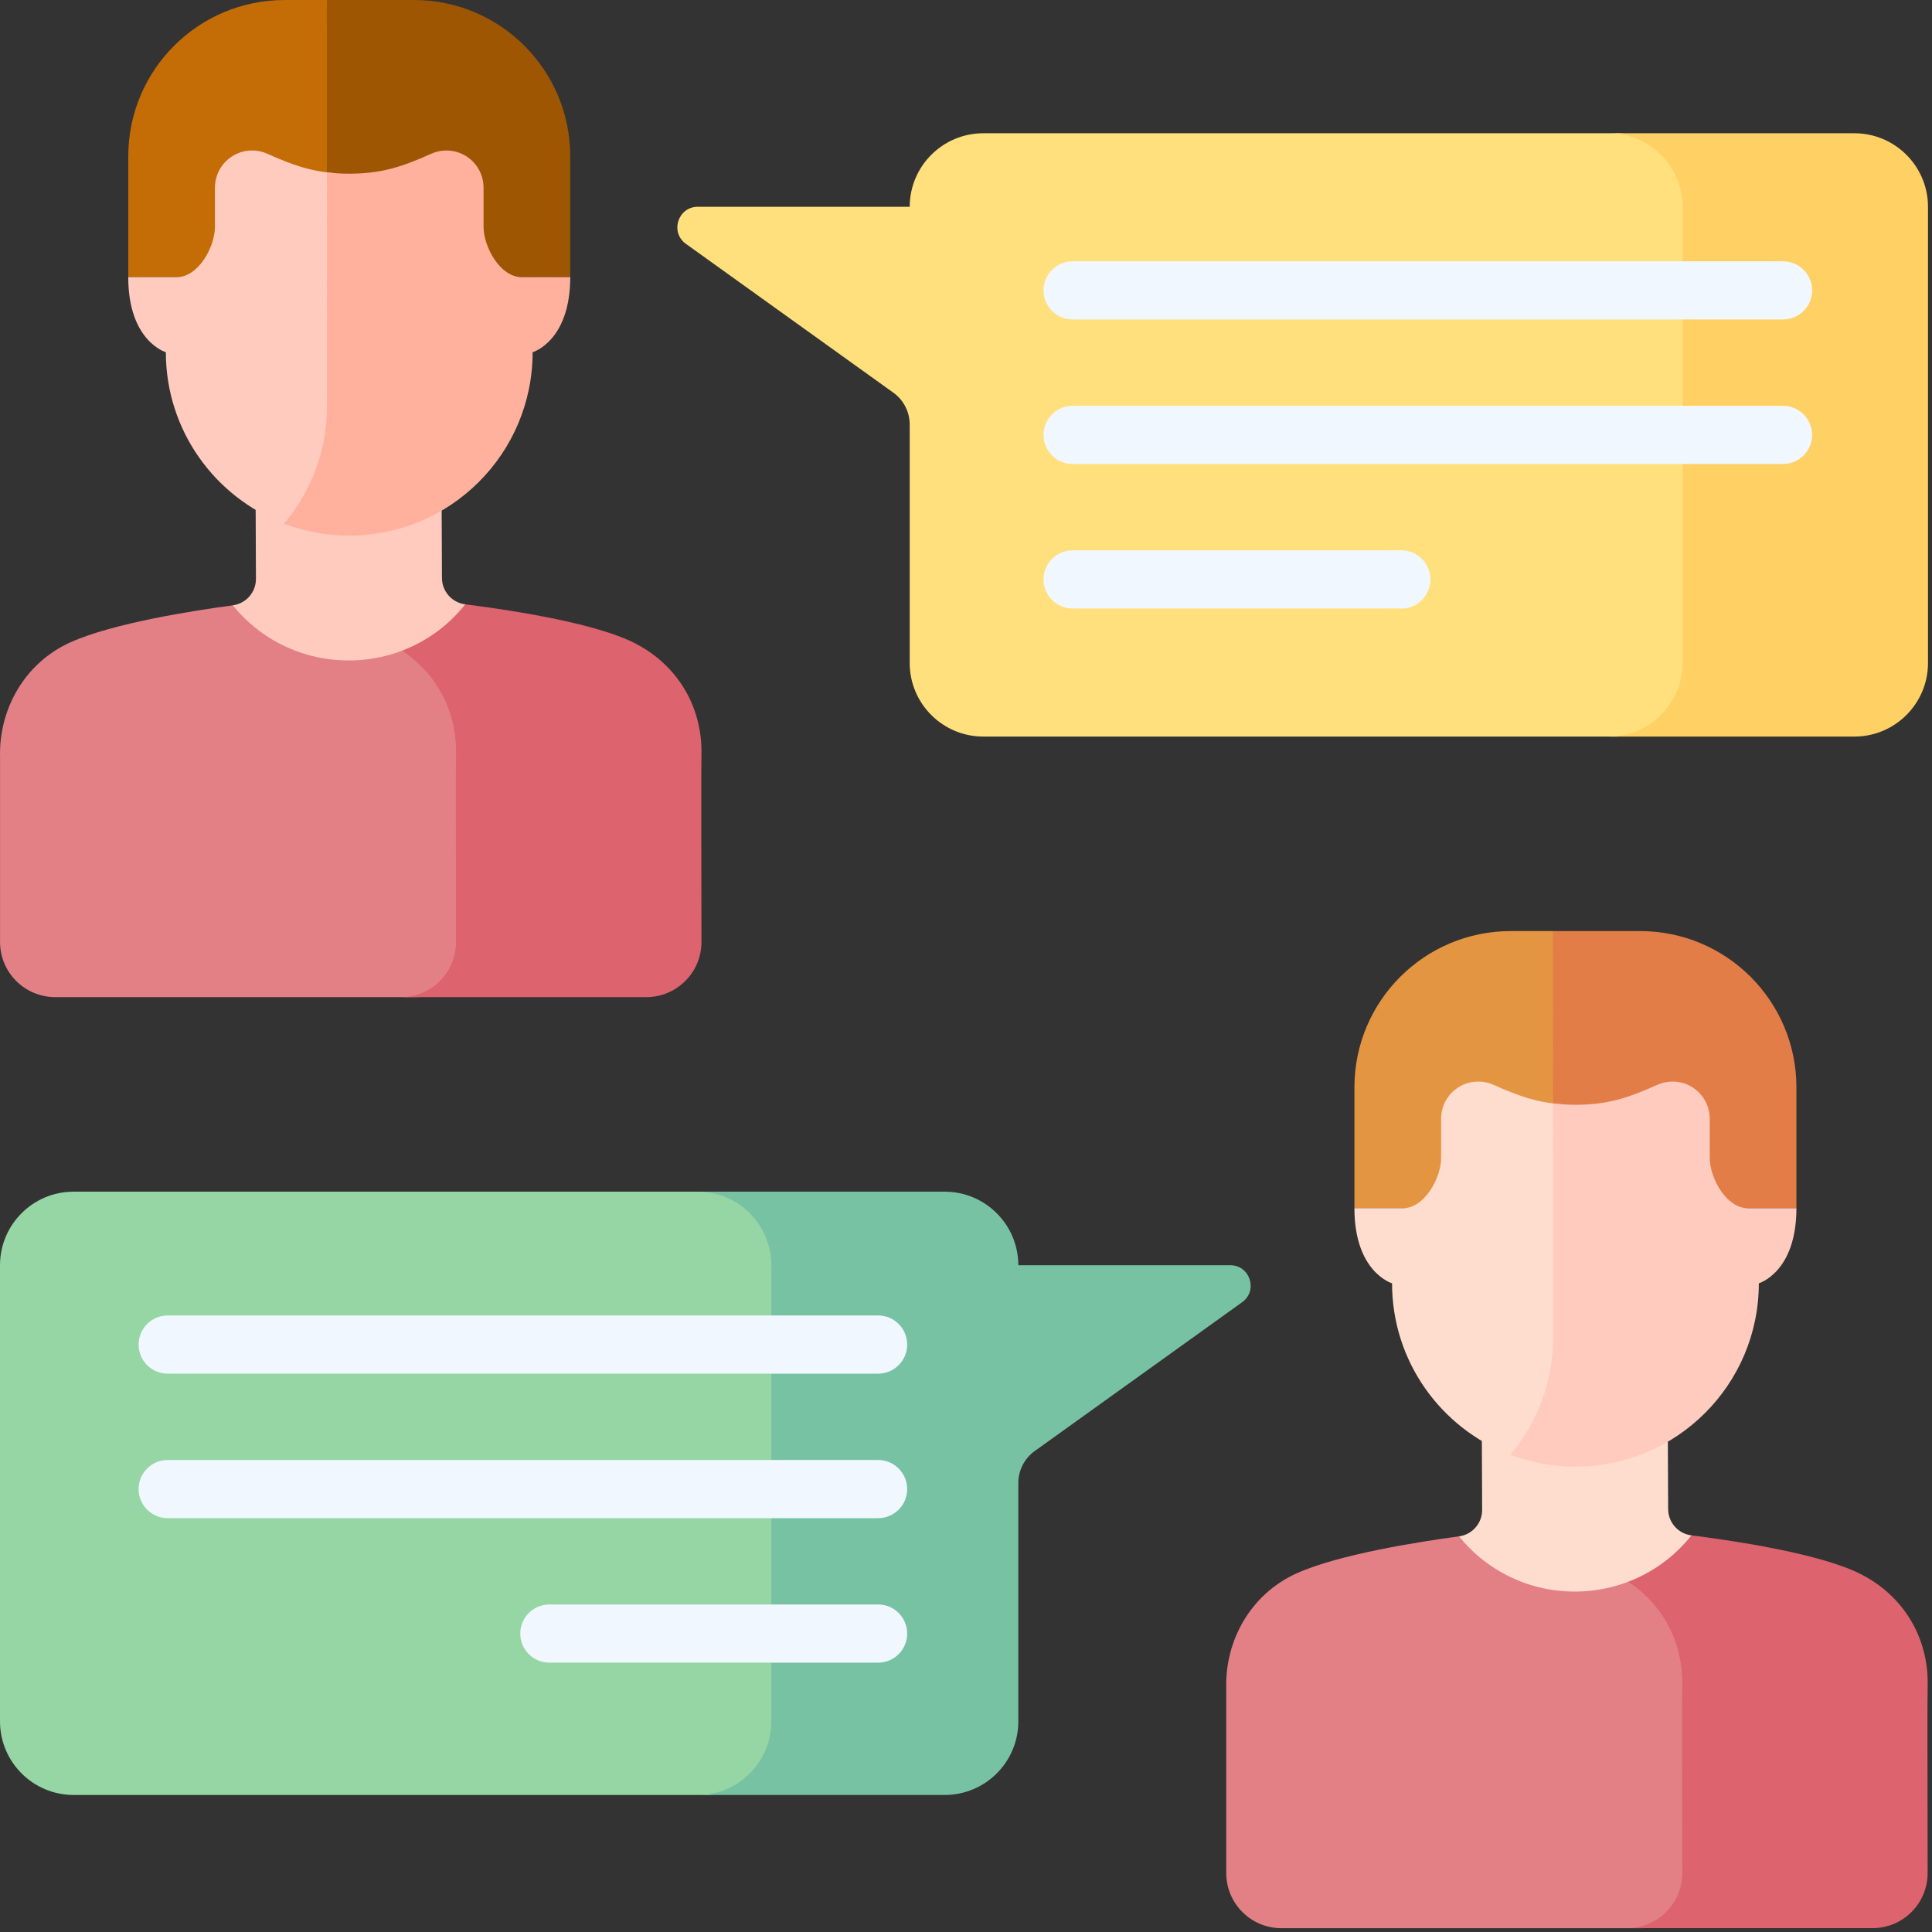 <svg viewBox="0 0 105 105" fill="none" xmlns="http://www.w3.org/2000/svg">
<rect x="0" y="0" width="105" height="105" fill="#333333" stroke="none"/>
<path d="M87.852 40.031C90.062 40.031 91.855 38.239 91.855 36.028V11.245C91.855 9.034 90.063 7.242 87.852 7.242H53.442C51.234 7.242 49.444 9.031 49.44 11.238H37.925C36.846 11.238 36.4 12.623 37.277 13.252L48.55 21.34C49.109 21.74 49.44 22.385 49.44 23.072V36.029C49.44 38.239 51.232 40.031 53.442 40.031L87.852 40.031Z" fill="#FFE07D"/>
<path d="M100.781 7.242H87.442C89.653 7.242 91.445 9.034 91.445 11.245V36.029C91.445 38.239 89.653 40.031 87.442 40.031H100.781C102.991 40.031 104.783 38.239 104.783 36.029V11.245C104.783 9.034 102.991 7.242 100.781 7.242Z" fill="#FFD064"/>
<path d="M42.33 93.55L42.329 68.76C42.326 66.552 40.536 64.764 38.327 64.764H4.002C1.792 64.764 0 66.556 0 68.766V93.55C0 95.76 1.792 97.553 4.003 97.553H38.328C40.538 97.552 42.33 95.76 42.33 93.55Z" fill="#95D6A4"/>
<path d="M66.859 68.761H55.343C55.34 66.553 53.549 64.765 51.341 64.765H37.918C40.126 64.765 41.917 66.553 41.92 68.761L41.92 93.551C41.92 95.761 40.129 97.553 37.918 97.553H51.341C53.551 97.553 55.344 95.761 55.344 93.551V80.594C55.344 79.907 55.675 79.262 56.233 78.862L67.506 70.774C68.383 70.145 67.938 68.761 66.859 68.761Z" fill="#78C2A4"/>
<path d="M96.904 17.364H58.296C57.423 17.364 56.715 16.656 56.715 15.783C56.715 14.909 57.423 14.201 58.296 14.201H96.904C97.778 14.201 98.485 14.909 98.485 15.783C98.485 16.656 97.778 17.364 96.904 17.364Z" fill="#F0F7FF"/>
<path d="M96.903 25.218H58.295C57.422 25.218 56.714 24.51 56.714 23.637C56.714 22.764 57.422 22.056 58.295 22.056H96.903C97.776 22.056 98.484 22.764 98.484 23.637C98.484 24.51 97.776 25.218 96.903 25.218Z" fill="#F0F7FF"/>
<path d="M76.16 33.072H58.295C57.422 33.072 56.714 32.364 56.714 31.491C56.714 30.617 57.422 29.909 58.295 29.909H76.16C77.033 29.909 77.741 30.617 77.741 31.491C77.741 32.364 77.033 33.072 76.16 33.072Z" fill="#F0F7FF"/>
<path d="M47.722 74.656H9.114C8.241 74.656 7.533 73.948 7.533 73.075C7.533 72.201 8.241 71.493 9.114 71.493H47.722C48.595 71.493 49.303 72.201 49.303 73.075C49.303 73.948 48.595 74.656 47.722 74.656Z" fill="#F0F7FF"/>
<path d="M47.721 82.509H9.114C8.24 82.509 7.532 81.801 7.532 80.928C7.532 80.055 8.24 79.347 9.114 79.347H47.721C48.595 79.347 49.303 80.055 49.303 80.928C49.303 81.801 48.595 82.509 47.721 82.509Z" fill="#F0F7FF"/>
<path d="M47.721 90.362H29.857C28.983 90.362 28.275 89.654 28.275 88.781C28.275 87.907 28.983 87.199 29.857 87.199H47.721C48.595 87.199 49.303 87.907 49.303 88.781C49.303 89.654 48.595 90.362 47.721 90.362Z" fill="#F0F7FF"/>
<path d="M25.286 32.844C24.565 32.754 24.022 32.142 24.019 31.415L23.991 24.799L13.883 24.841L13.91 31.457C13.913 32.185 13.376 32.8 12.655 32.897C12.655 32.897 10.789 39.277 18.997 39.242C27.206 39.208 25.286 32.844 25.286 32.844Z" fill="#FFCBBE"/>
<path d="M22.574 54.191C24.229 54.191 25.571 52.848 25.569 51.192C25.562 45.523 25.548 41.899 25.569 41.035C25.621 38.896 24.719 36.997 23.137 35.728L21.853 35.364C18.715 36.557 14.957 35.742 12.655 32.898C10.505 33.186 6.138 33.868 3.831 34.907C1.322 36.037 -0.073 38.567 0.003 41.166V51.197C0.003 52.851 1.344 54.191 2.998 54.191H22.574Z" fill="#E28086"/>
<path d="M38.123 41.035C38.19 38.266 36.663 35.895 34.127 34.779C31.811 33.759 27.439 33.114 25.286 32.844L25.273 32.86C24.333 34.037 23.145 34.87 21.853 35.363C23.742 36.615 24.842 38.68 24.785 41.035C24.764 41.899 24.778 45.523 24.784 51.192C24.786 52.847 23.445 54.191 21.79 54.191H35.128C36.783 54.191 38.124 52.847 38.123 51.192C38.116 45.523 38.102 41.898 38.123 41.035Z" fill="#DD636E"/>
<path d="M18.274 0.334L17.762 0.001H17.763H15.467C10.775 0.001 6.971 3.805 6.971 8.497V15.06H18.282L18.274 0.334Z" fill="#C46D07"/>
<path d="M22.496 0H17.761L17.769 15.059H30.991V8.496C30.992 3.804 27.188 0 22.496 0Z" fill="#9E5602"/>
<path d="M16.391 28.23C17.582 26.589 18.285 24.57 18.285 22.387L18.278 9.702L18.277 9.416C16.926 9.328 15.905 8.975 14.524 8.355C14.264 8.238 13.983 8.178 13.698 8.178C12.585 8.178 11.682 9.081 11.682 10.194V12.312C11.682 13.449 10.76 15.06 9.623 15.06H6.97C6.97 18.553 9.014 19.142 9.014 19.142C9.014 23.399 11.685 27.031 15.441 28.459L16.391 28.23Z" fill="#FFCBBE"/>
<path d="M28.339 15.06C27.201 15.06 26.28 13.449 26.28 12.312V10.194C26.28 9.081 25.377 8.178 24.263 8.178C23.979 8.178 23.697 8.238 23.438 8.355C21.826 9.078 20.708 9.439 18.98 9.439C18.542 9.439 18.144 9.416 17.766 9.369L17.773 22.055C17.773 24.494 16.895 26.727 15.441 28.459C16.541 28.878 17.734 29.109 18.98 29.109C24.485 29.109 28.947 24.646 28.947 19.142C28.947 19.142 30.991 18.553 30.991 15.06H28.339V15.06Z" fill="#FFB19D"/>
<path d="M91.927 83.445C91.205 83.354 90.663 82.743 90.66 82.016L90.632 75.399L80.523 75.442L80.551 82.058C80.554 82.785 80.016 83.401 79.296 83.498C79.296 83.498 77.429 89.877 85.638 89.843C93.847 89.808 91.927 83.445 91.927 83.445Z" fill="#FFDDCE"/>
<path d="M89.215 104.792C90.87 104.792 92.211 103.448 92.209 101.793C92.203 96.124 92.189 92.5 92.21 91.636C92.258 89.621 91.461 87.819 90.047 86.556C89.62 86.175 89.067 85.964 88.494 85.964C85.353 87.165 81.601 86.347 79.296 83.498C77.145 83.786 72.778 84.468 70.471 85.507C67.963 86.638 66.568 89.168 66.644 91.767V101.797C66.644 103.451 67.984 104.792 69.638 104.792H89.215Z" fill="#E28086"/>
<path d="M104.764 91.635C104.831 88.866 103.303 86.495 100.768 85.379C98.452 84.36 94.079 83.715 91.927 83.444L91.914 83.46C90.973 84.637 89.785 85.47 88.494 85.964C90.383 87.216 91.483 89.28 91.425 91.635C91.404 92.499 91.419 96.124 91.425 101.792C91.427 103.448 90.086 104.791 88.43 104.791H101.768C103.424 104.791 104.765 103.448 104.763 101.792C104.757 96.124 104.743 92.499 104.764 91.635Z" fill="#DD636E"/>
<path d="M84.913 50.934L84.401 50.602H84.402H82.106C77.414 50.602 73.61 54.405 73.61 59.097V65.661H84.921L84.913 50.934Z" fill="#E49542"/>
<path d="M89.136 50.602H84.401L84.41 65.661H97.632V59.097C97.632 54.405 93.829 50.602 89.136 50.602Z" fill="#E27D47"/>
<path d="M83.083 78.761C84.243 77.132 84.925 75.141 84.925 72.989L84.918 60.018C83.566 59.929 82.546 59.576 81.164 58.956C80.905 58.84 80.624 58.779 80.339 58.779C79.225 58.779 78.322 59.682 78.322 60.796V62.913C78.322 64.05 77.4 65.661 76.263 65.661H73.61C73.61 69.154 75.655 69.743 75.655 69.743C75.655 74.001 78.325 77.633 82.082 79.061L83.083 78.761Z" fill="#FFDDCE"/>
<path d="M94.979 65.661C93.842 65.661 92.92 64.05 92.92 62.913V60.796C92.92 59.682 92.017 58.779 90.904 58.779C90.619 58.779 90.338 58.84 90.078 58.956C88.467 59.679 87.348 60.041 85.621 60.041C85.183 60.041 84.784 60.017 84.406 59.971L84.414 72.656C84.414 75.095 83.536 77.329 82.082 79.061C83.182 79.479 84.374 79.71 85.621 79.71C91.126 79.71 95.588 75.248 95.588 69.744C95.588 69.744 97.632 69.155 97.632 65.662H94.979V65.661Z" fill="#FFCBBE"/>
</svg>
